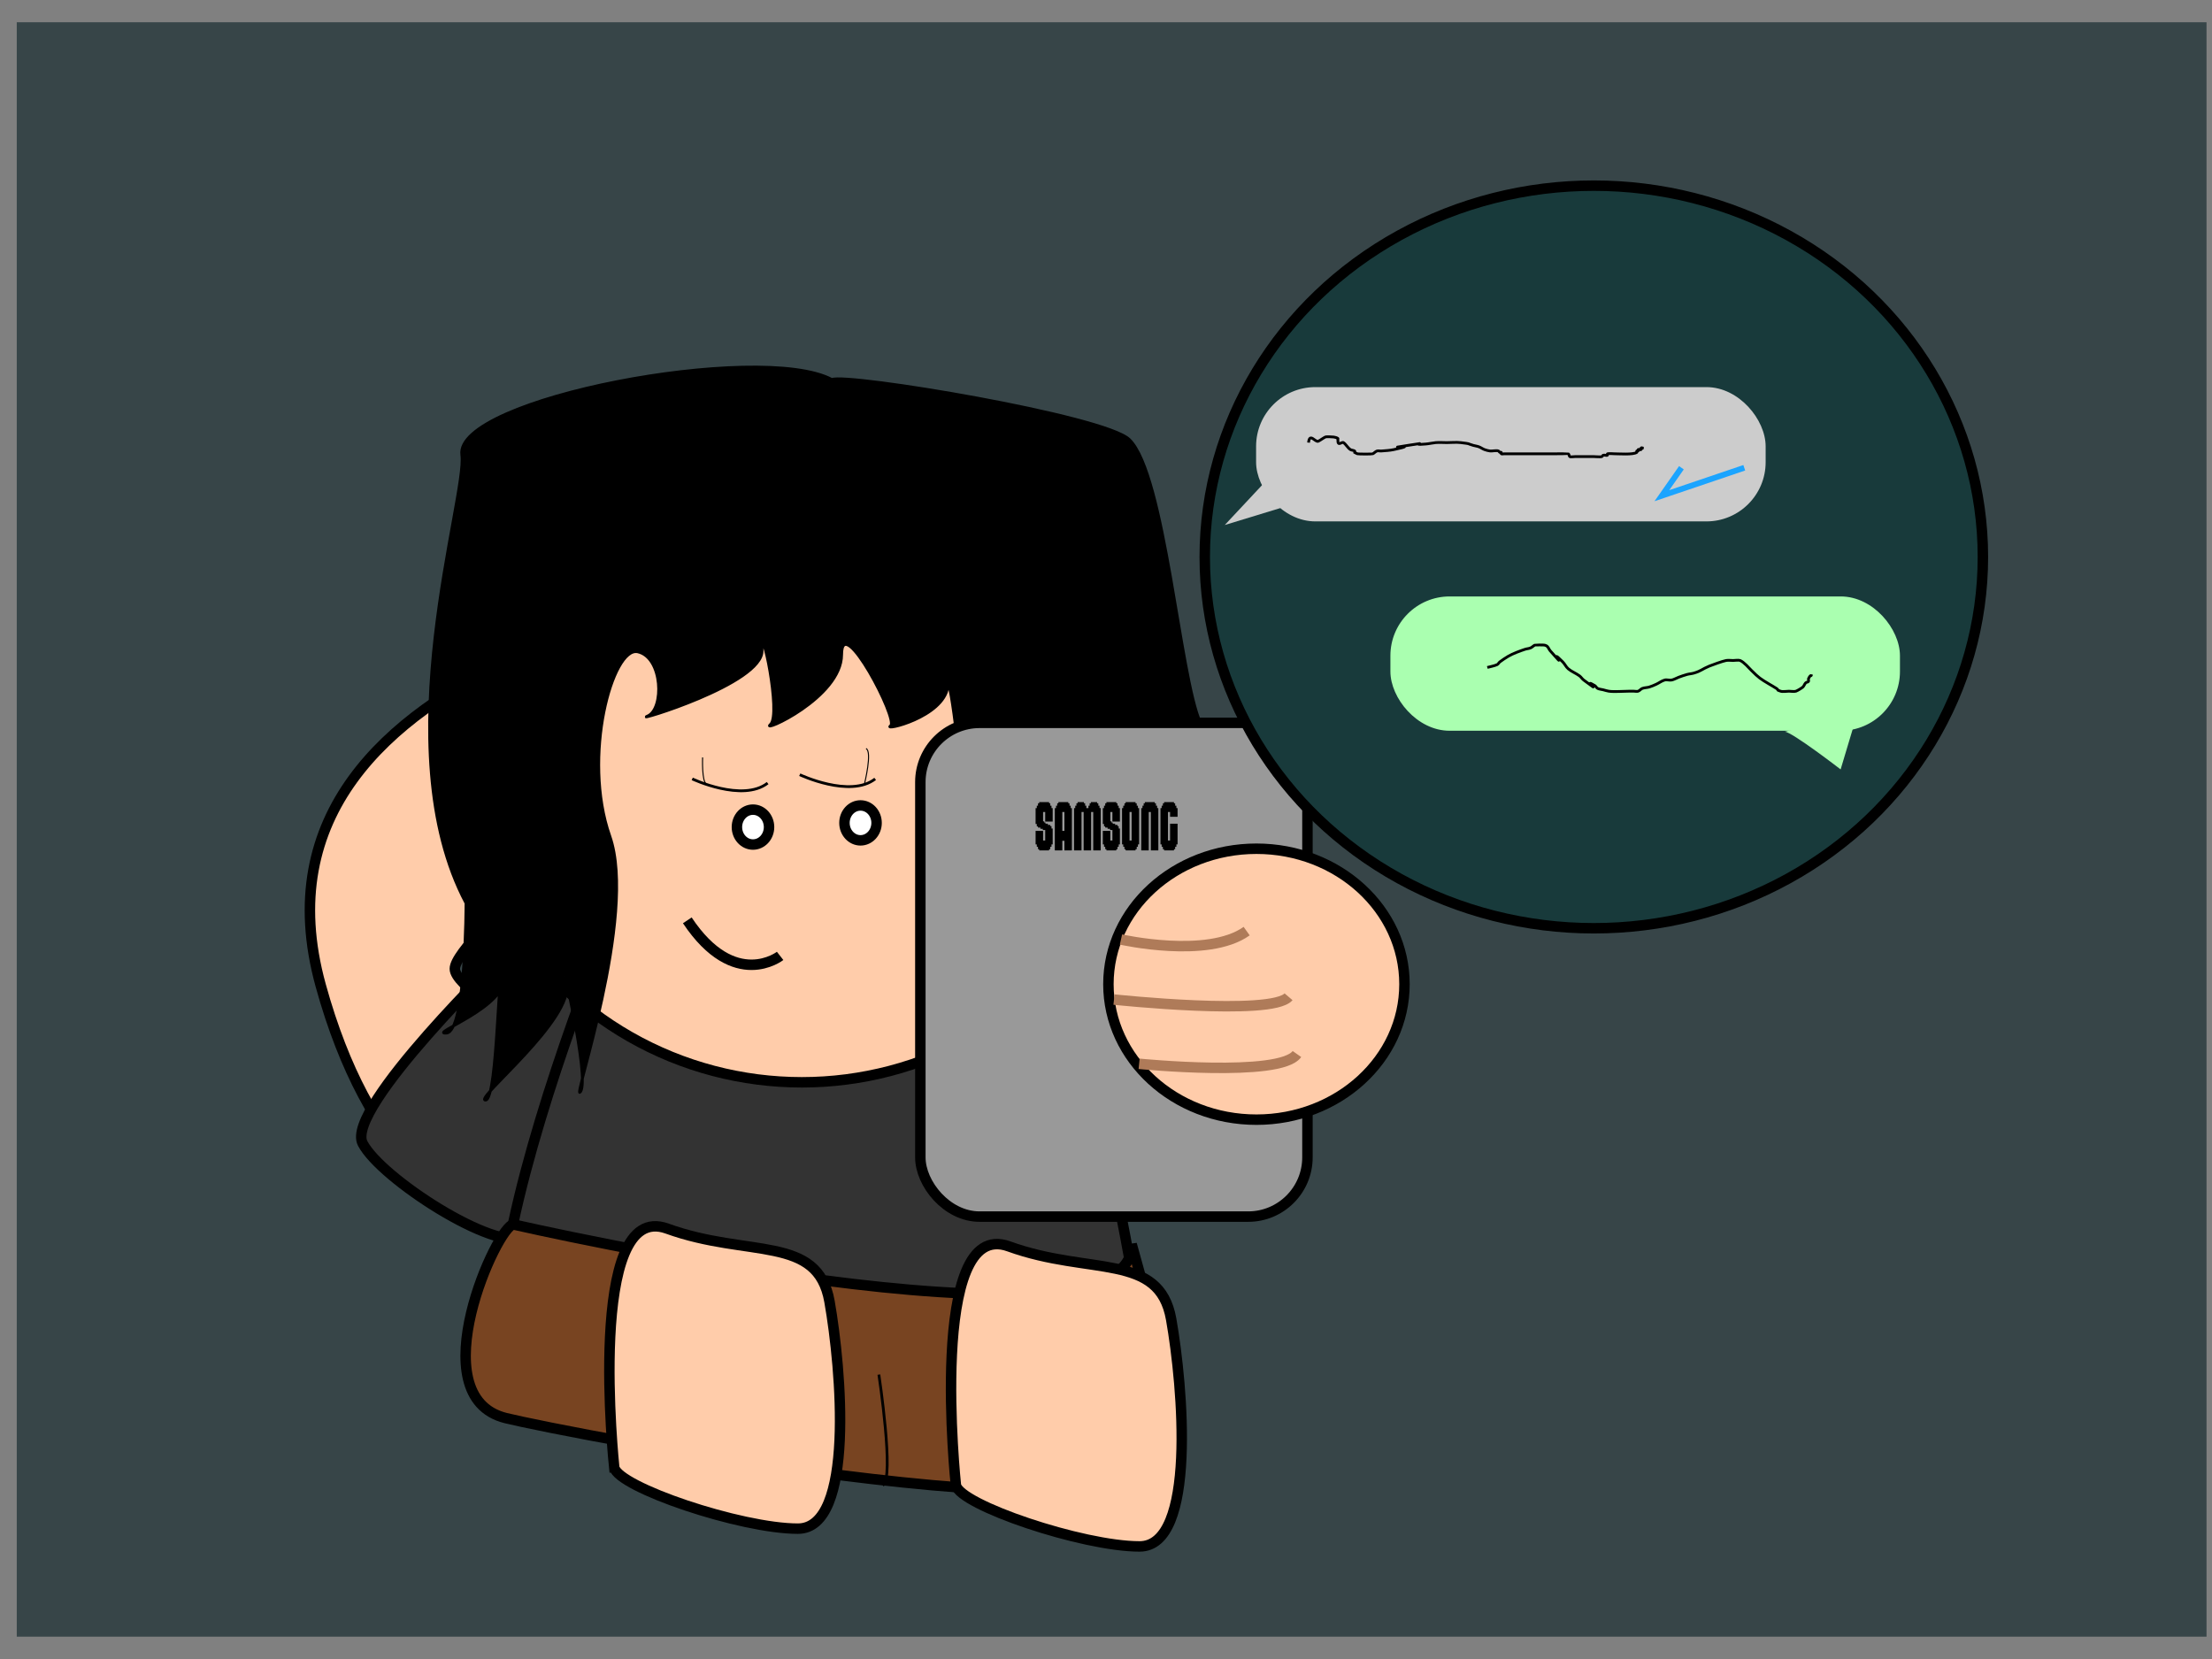 <?xml version="1.0" encoding="UTF-8" standalone="no"?>
<!-- Created with Inkscape (http://www.inkscape.org/) -->

<svg
   xmlns:dc="http://purl.org/dc/elements/1.1/"
   xmlns:cc="http://creativecommons.org/ns#"
   xmlns:rdf="http://www.w3.org/1999/02/22-rdf-syntax-ns#"
   xmlns:svg="http://www.w3.org/2000/svg"
   xmlns="http://www.w3.org/2000/svg"
   xmlns:sodipodi="http://sodipodi.sourceforge.net/DTD/sodipodi-0.dtd"
   xmlns:inkscape="http://www.inkscape.org/namespaces/inkscape"
   width="800"
   height="600"
   viewBox="0 0 211.667 158.75"
   version="1.1"
   id="svg1214"
   inkscape:version="0.92.4 (5da689c313, 2019-01-14)"
   sodipodi:docname="amora_tel.svg">
  <rect x="0" y="0" width="211.667" height="158.75" fill="#808080" stroke="none"/>
  <defs
     id="defs1208" />
  <sodipodi:namedview
     id="base"
     pagecolor="#ffffff"
     bordercolor="#666666"
     borderopacity="1.0"
     inkscape:pageopacity="0.0"
     inkscape:pageshadow="2"
     inkscape:zoom="0.49497475"
     inkscape:cx="222.27438"
     inkscape:cy="301.63599"
     inkscape:document-units="mm"
     inkscape:current-layer="layer1"
     showgrid="false"
     inkscape:pagecheckerboard="true"
     width="800mm"
     units="px"
     showguides="false"
     inkscape:window-width="1600"
     inkscape:window-height="837"
     inkscape:window-x="-8"
     inkscape:window-y="-8"
     inkscape:window-maximized="1" />
  <g
     inkscape:groupmode="layer"
     id="layer3"
     inkscape:label="Camada 3">
    <rect
       style="opacity:1;fill:#374548;fill-opacity:1;stroke:none;stroke-width:0.55;stroke-linecap:round;stroke-miterlimit:4;stroke-dasharray:none;stroke-dashoffset:0;stroke-opacity:1;paint-order:normal"
       id="rect1858"
       width="209.539"
       height="154.482"
       x="1.604"
       y="2.13"
       ry="0" />
  </g>
  <g
     inkscape:label="Camada 1"
     inkscape:groupmode="layer"
     id="layer1"
     transform="translate(0,-138.25)">
    <path
       style="fill:#000000;stroke:#000000;stroke-width:0.265px;stroke-linecap:butt;stroke-linejoin:miter;stroke-opacity:1"
       d="m 45.794,219.465 c 0,0 -0.668,23.921 -2.405,24.322 -1.737,0.401 4.811,0.267 4.276,1.203 -0.535,0.935 0.935,2.94 3.875,1.47 2.94,-1.47 14.165,-1.737 12.562,-8.419 -1.604,-6.682 -18.308,-18.575 -18.308,-18.575 z"
       id="path1791"
       inkscape:connector-curvature="0" />
    <path
       style="fill:#ffccaa;stroke:#000000;stroke-width:1;stroke-linecap:butt;stroke-linejoin:miter;stroke-miterlimit:4;stroke-dasharray:none;stroke-opacity:1"
       d="m 63.3,243.787 c 0,0 -19.778,-9.889 -19.778,-12.829 0,-2.94 18.174,-17.105 16.036,-20.045 -2.138,-2.94 8.82,-21.649 12.294,-18.709 3.474,2.94 -50.247,7.484 -41.16,40.358 9.087,32.874 33.141,23.252 33.141,23.252 0,0 -2.405,-6.682 -0.535,-12.027 z"
       id="path1775"
       inkscape:connector-curvature="0" />
    <path
       style="fill:#333333;fill-opacity:1;stroke:#000000;stroke-width:1;stroke-linecap:butt;stroke-linejoin:miter;stroke-miterlimit:4;stroke-dasharray:none;stroke-opacity:1"
       d="m 48.467,229.354 c 0,0 -15.502,14.967 -13.764,18.308 1.737,3.341 12.695,10.424 15.502,8.954 2.806,-1.47 9.755,-21.916 8.018,-22.852 -1.737,-0.935 -9.087,-2.539 -9.755,-4.41 z"
       id="path1801"
       inkscape:connector-curvature="0" />
    <path
       style="fill:#333333;fill-opacity:1;stroke:#000000;stroke-width:1;stroke-linecap:butt;stroke-linejoin:miter;stroke-miterlimit:4;stroke-dasharray:none;stroke-opacity:1"
       d="m 61.232,219.515 c 0,0 -22.301,51.027 -9.449,54.429 12.851,3.402 55.94,6.426 58.208,3.78 2.268,-2.646 -8.315,-55.185 -12.473,-55.94 -4.158,-0.756 -36.286,-2.268 -36.286,-2.268 z"
       id="path1771"
       inkscape:connector-curvature="0" />
    <ellipse
       style="opacity:1;fill:#ffccaa;fill-opacity:1;stroke:#000000;stroke-width:1;stroke-linecap:round;stroke-miterlimit:4;stroke-dasharray:none;stroke-dashoffset:0;stroke-opacity:1;paint-order:normal"
       id="path1767"
       cx="76.729"
       cy="209.31"
       rx="32.884"
       ry="32.506" />
    <path
       style="fill:#000000;stroke:#000000;stroke-width:0.265px;stroke-linecap:butt;stroke-linejoin:miter;stroke-opacity:1"
       d="m 44.591,224.677 c 0,0 0,12.294 -1.871,12.428 -1.871,0.134 6.014,-2.539 5.479,-5.479 -0.535,-2.94 -0.535,11.893 -1.737,11.893 -1.203,0 8.553,-7.751 7.751,-11.225 -0.802,-3.474 2.272,9.087 1.336,10.424 -0.935,1.336 5.479,-16.838 2.806,-24.455 -2.673,-7.617 0.267,-18.174 2.673,-17.64 2.405,0.535 2.539,5.479 0.935,6.147 -1.604,0.668 11.092,-3.074 10.958,-6.281 -0.134,-3.207 1.871,6.147 0.802,7.083 -1.069,0.935 6.815,-2.539 6.815,-6.682 0,-4.143 5.479,6.281 4.677,6.815 -0.802,0.535 5.078,-0.802 5.479,-3.742 0.401,-2.94 4.811,39.69 3.207,40.625 -1.604,0.935 7.484,-2.673 7.484,-5.746 0,-3.074 1.47,7.083 0.535,8.285 -0.935,1.203 1.336,5.479 3.341,0.267 2.005,-5.212 6.414,1.203 6.414,1.203 0,0 5.212,-36.75 3.207,-41.16 -2.005,-4.41 -3.386,-23.791 -6.815,-27.128 -2.368,-2.304 -27.003,-6.373 -28.464,-5.746 -6.893,-3.666 -36.158,1.813 -35.413,7.216 0.549,3.983 -7.484,28.063 0.401,42.897 z"
       id="path1789"
       inkscape:connector-curvature="0"
       sodipodi:nodetypes="csssscsscccssscscscsscsc" />
    <rect
       style="opacity:1;fill:#999999;fill-opacity:1;stroke:#000000;stroke-width:1;stroke-linecap:round;stroke-miterlimit:4;stroke-dasharray:none;stroke-dashoffset:0;stroke-opacity:1;paint-order:normal"
       id="rect1769"
       width="37.042"
       height="47.247"
       x="88.068"
       y="207.42"
       ry="5.67" />
    <ellipse
       style="opacity:1;fill:#ffccaa;fill-opacity:1;stroke:#000000;stroke-width:1;stroke-linecap:round;stroke-miterlimit:4;stroke-dasharray:none;stroke-dashoffset:0;stroke-opacity:1;paint-order:normal"
       id="path1773"
       cx="120.229"
       cy="232.428"
       rx="14.165"
       ry="12.963" />
    <path
       style="fill:none;stroke:#000000;stroke-width:1;stroke-linecap:butt;stroke-linejoin:miter;stroke-miterlimit:4;stroke-dasharray:none;stroke-opacity:1"
       d="m 74.65,229.72 c 0,0 -4.347,3.402 -8.882,-3.402"
       id="path1777"
       inkscape:connector-curvature="0" />
    <path
       style="fill:none;stroke:#000000;stroke-width:0.265px;stroke-linecap:butt;stroke-linejoin:miter;stroke-opacity:1"
       d="m 66.24,212.783 c 0,0 4.811,2.272 7.216,0.401"
       id="path1793"
       inkscape:connector-curvature="0" />
    <ellipse
       style="opacity:1;fill:#ffffff;fill-opacity:1;stroke:#000000;stroke-width:1;stroke-linecap:round;stroke-miterlimit:4;stroke-dasharray:none;stroke-dashoffset:0;stroke-opacity:1;paint-order:normal"
       id="path1795"
       cx="72.053"
       cy="217.394"
       rx="1.537"
       ry="1.67" />
    <path
       inkscape:connector-curvature="0"
       id="path1797"
       d="m 76.53,212.382 c 0,0 4.811,2.272 7.216,0.401"
       style="fill:none;stroke:#000000;stroke-width:0.265px;stroke-linecap:butt;stroke-linejoin:miter;stroke-opacity:1" />
    <ellipse
       ry="1.67"
       rx="1.537"
       cy="216.993"
       cx="82.343"
       id="ellipse1799"
       style="opacity:1;fill:#ffffff;fill-opacity:1;stroke:#000000;stroke-width:1;stroke-linecap:round;stroke-miterlimit:4;stroke-dasharray:none;stroke-dashoffset:0;stroke-opacity:1;paint-order:normal" />
    <path
       style="fill:none;stroke:#000000;stroke-width:0.1;stroke-linecap:butt;stroke-linejoin:miter;stroke-miterlimit:4;stroke-dasharray:none;stroke-opacity:1"
       d="m 67.233,210.727 c 0,0 -0.095,2.362 0.378,2.551"
       id="path1803"
       inkscape:connector-curvature="0" />
    <path
       style="fill:none;stroke:#000000;stroke-width:0.1;stroke-linecap:butt;stroke-linejoin:miter;stroke-miterlimit:4;stroke-dasharray:none;stroke-opacity:1"
       d="m 82.73,213.231 c 0,0 0.756,-3.071 0.142,-3.355"
       id="path1805"
       inkscape:connector-curvature="0" />
    <path
       style="fill:#784421;fill-opacity:1;stroke:#000000;stroke-width:1;stroke-linecap:butt;stroke-linejoin:miter;stroke-miterlimit:4;stroke-dasharray:none;stroke-opacity:1"
       d="m 108.29,257.313 c 0.394,11.739 -59.153,-1.89 -59.153,-1.89 -1.495,0 -9.052,16.442 -0.756,18.521 5.175,1.297 66.713,13.418 64.445,2.457 0,0 -0.189,-3.591 -4.536,-19.088 z"
       id="path1811"
       inkscape:connector-curvature="0"
       sodipodi:nodetypes="ccscc" />
    <path
       style="fill:#ffccaa;fill-opacity:1;stroke:#000000;stroke-width:1;stroke-linecap:butt;stroke-linejoin:miter;stroke-miterlimit:4;stroke-dasharray:none;stroke-opacity:1"
       d="m 58.775,278.668 c 0,0 -2.732,-25.676 5.06,-22.855 7.792,2.822 14.406,0.554 15.54,6.98 1.134,6.426 2.457,21.734 -3.024,21.734 -5.481,0 -17.198,-3.969 -17.576,-5.859 z"
       id="path1807"
       inkscape:connector-curvature="0" />
    <path
       inkscape:connector-curvature="0"
       id="path1809"
       d="m 91.47,280.369 c 0,0 -2.732,-25.676 5.06,-22.855 7.792,2.822 14.406,0.554 15.54,6.98 1.134,6.426 2.457,21.734 -3.024,21.734 -5.481,0 -17.198,-3.969 -17.576,-5.859 z"
       style="fill:#ffccaa;fill-opacity:1;stroke:#000000;stroke-width:1;stroke-linecap:butt;stroke-linejoin:miter;stroke-miterlimit:4;stroke-dasharray:none;stroke-opacity:1" />
    <path
       style="fill:none;stroke:#000000;stroke-width:0.265px;stroke-linecap:butt;stroke-linejoin:miter;stroke-opacity:1"
       d="m 84.1,269.786 c 0,0 1.512,10.016 0.378,10.583"
       id="path1813"
       inkscape:connector-curvature="0" />
    <g
       aria-label="SAMSONG"
       transform="matrix(0.265,0,0,0.265,13.588,135.818)"
       style="font-style:normal;font-weight:normal;font-size:40px;line-height:1.25;font-family:sans-serif;letter-spacing:0px;word-spacing:0px;fill:#000000;fill-opacity:1;stroke:none"
       id="flowRoot1815">
      <path
         d="m 322.675,300.98 h 0.433 v -0.867 h 0.433 v -0.867 h 0.433 v -0.433 h 3.571 v 0.433 h 0.433 v 0.867 h 0.433 v 0.867 h 0.433 v 4.871 h -2.704 v -3.467 h -0.763 v 3.363 h 0.433 v 0.433 h 0.433 v 0.433 h 0.867 v 0.433 h 0.867 v 0.433 h 0.433 v 0.867 h 0.433 v 5.737 h -0.433 v 0.867 h -0.433 v 0.867 h -0.433 v 0.433 h -3.571 v -0.433 h -0.433 v -0.867 h -0.433 v -0.867 h -0.433 v -4.871 h 2.704 v 3.467 h 0.763 v -3.796 h -0.867 v -0.433 h -0.867 v -0.433 h -0.867 v -0.433 h -0.433 v -0.867 h -0.433 z"
         style="font-style:normal;font-variant:normal;font-weight:normal;font-stretch:normal;font-size:17.333px;font-family:'Super Plumber Brothers';-inkscape-font-specification:'Super Plumber Brothers'"
         id="path1860"
         inkscape:connector-curvature="0" />
      <path
         d="m 329.615,300.98 h 0.433 v -0.867 h 0.433 v -0.867 h 0.433 v -0.433 h 3.571 v 0.433 h 0.433 v 0.867 h 0.433 v 0.867 h 0.433 v 15.271 h -2.704 v -3.467 h -0.763 v 3.467 h -2.704 z m 2.704,8.233 h 0.763 v -6.829 h -0.763 z"
         style="font-style:normal;font-variant:normal;font-weight:normal;font-stretch:normal;font-size:17.333px;font-family:'Super Plumber Brothers';-inkscape-font-specification:'Super Plumber Brothers'"
         id="path1862"
         inkscape:connector-curvature="0" />
      <path
         d="m 336.555,300.98 h 0.433 v -0.867 h 0.433 v -0.867 h 0.433 v -0.433 h 2.271 v 0.433 h 0.433 v 0.867 h 0.433 v 0.867 h 0.763 v -0.867 h 0.433 v -0.867 h 0.433 v -0.433 h 2.271 v 0.433 h 0.433 v 0.867 h 0.433 v 0.867 h 0.433 v 15.271 h -2.704 v -13.867 h -0.763 v 13.867 h -2.704 v -13.867 h -0.763 v 13.867 h -2.704 z"
         style="font-style:normal;font-variant:normal;font-weight:normal;font-stretch:normal;font-size:17.333px;font-family:'Super Plumber Brothers';-inkscape-font-specification:'Super Plumber Brothers'"
         id="path1864"
         inkscape:connector-curvature="0" />
      <path
         d="m 346.948,300.98 h 0.433 v -0.867 h 0.433 v -0.867 h 0.433 v -0.433 h 3.571 v 0.433 h 0.433 v 0.867 h 0.433 v 0.867 h 0.433 v 4.871 h -2.704 v -3.467 h -0.763 v 3.363 h 0.433 v 0.433 h 0.433 v 0.433 h 0.867 v 0.433 h 0.867 v 0.433 h 0.433 v 0.867 h 0.433 v 5.737 h -0.433 v 0.867 h -0.433 v 0.867 h -0.433 v 0.433 h -3.571 v -0.433 h -0.433 v -0.867 h -0.433 v -0.867 h -0.433 v -4.871 h 2.704 v 3.467 h 0.763 v -3.796 h -0.867 v -0.433 h -0.867 v -0.433 h -0.867 v -0.433 h -0.433 v -0.867 h -0.433 z"
         style="font-style:normal;font-variant:normal;font-weight:normal;font-stretch:normal;font-size:17.333px;font-family:'Super Plumber Brothers';-inkscape-font-specification:'Super Plumber Brothers'"
         id="path1866"
         inkscape:connector-curvature="0" />
      <path
         d="m 353.888,300.98 h 0.433 v -0.867 h 0.433 v -0.867 h 0.433 v -0.433 h 3.571 v 0.433 h 0.433 v 0.867 h 0.433 v 0.867 h 0.433 v 13.104 h -0.433 v 0.867 h -0.433 v 0.867 h -0.433 v 0.433 h -3.571 v -0.433 h -0.433 v -0.867 h -0.433 v -0.867 h -0.433 z m 2.704,11.7 h 0.763 v -10.296 h -0.763 z"
         style="font-style:normal;font-variant:normal;font-weight:normal;font-stretch:normal;font-size:17.333px;font-family:'Super Plumber Brothers';-inkscape-font-specification:'Super Plumber Brothers'"
         id="path1868"
         inkscape:connector-curvature="0" />
      <path
         d="m 360.828,300.98 h 0.433 v -0.867 h 0.433 v -0.867 h 0.433 v -0.433 h 3.571 v 0.433 h 0.433 v 0.867 h 0.433 v 0.867 h 0.433 v 15.271 h -2.704 v -13.867 h -0.763 v 13.867 h -2.704 z"
         style="font-style:normal;font-variant:normal;font-weight:normal;font-stretch:normal;font-size:17.333px;font-family:'Super Plumber Brothers';-inkscape-font-specification:'Super Plumber Brothers'"
         id="path1870"
         inkscape:connector-curvature="0" />
      <path
         d="m 367.769,300.98 h 0.433 v -0.867 h 0.433 v -0.867 h 0.433 v -0.433 h 3.571 v 0.433 h 0.433 v 0.867 h 0.433 v 0.867 h 0.433 v 3.137 h -2.704 v -1.733 h -0.763 v 10.296 h 0.763 v -6.067 h 2.704 v 7.471 h -0.433 v 0.867 h -0.433 v 0.867 h -0.433 v 0.433 h -3.571 v -0.433 h -0.433 v -0.867 h -0.433 v -0.867 h -0.433 z"
         style="font-style:normal;font-variant:normal;font-weight:normal;font-stretch:normal;font-size:17.333px;font-family:'Super Plumber Brothers';-inkscape-font-specification:'Super Plumber Brothers'"
         id="path1872"
         inkscape:connector-curvature="0" />
    </g>
    <path
       style="fill:none;stroke:#af7b59;stroke-width:1;stroke-linecap:butt;stroke-linejoin:miter;stroke-miterlimit:4;stroke-dasharray:none;stroke-opacity:1"
       d="m 107.266,228.151 c 0,0 8.285,1.871 12.027,-0.802"
       id="path1823"
       inkscape:connector-curvature="0" />
    <path
       style="fill:none;stroke:#af7b59;stroke-width:1;stroke-linecap:butt;stroke-linejoin:miter;stroke-miterlimit:4;stroke-dasharray:none;stroke-opacity:1"
       d="m 106.598,233.898 c 0,0 15.101,1.604 16.704,-0.267"
       id="path1825"
       inkscape:connector-curvature="0" />
    <path
       style="fill:none;stroke:#af7b59;stroke-width:1;stroke-linecap:butt;stroke-linejoin:miter;stroke-miterlimit:4;stroke-dasharray:none;stroke-opacity:1"
       d="m 109.003,240.045 c 0,0 13.497,1.336 15.101,-0.935"
       id="path1827"
       inkscape:connector-curvature="0" />
  </g>
  <g
     inkscape:groupmode="layer"
     id="layer2"
     inkscape:label="Camada 2">
    <ellipse
       style="opacity:1;fill:#183a3b;fill-opacity:1;stroke:#000000;stroke-width:1;stroke-linecap:round;stroke-miterlimit:4;stroke-dasharray:none;stroke-dashoffset:0;stroke-opacity:1;paint-order:normal"
       id="path1830"
       cx="152.513"
       cy="53.295"
       rx="37.231"
       ry="35.53" />
    <rect
       style="opacity:1;fill:#cccccc;fill-opacity:1;stroke:none;stroke-width:1;stroke-linecap:round;stroke-miterlimit:4;stroke-dasharray:none;stroke-dashoffset:0;stroke-opacity:1;paint-order:normal"
       id="rect1843"
       width="48.759"
       height="12.851"
       x="120.196"
       y="37.042"
       ry="5.67" />
    <rect
       ry="5.67"
       y="57.074"
       x="133.048"
       height="12.851"
       width="48.759"
       id="rect1845"
       style="opacity:1;fill:#aaffb0;fill-opacity:1;stroke:none;stroke-width:1;stroke-linecap:round;stroke-miterlimit:4;stroke-dasharray:none;stroke-dashoffset:0;stroke-opacity:1;paint-order:normal" />
    <path
       style="fill:none;stroke:#000000;stroke-width:0.265px;stroke-linecap:butt;stroke-linejoin:miter;stroke-opacity:1"
       d="m 125.216,42.354 c 0.098,-0.998 0.654,0.007 0.935,-0.134 0.232,-0.116 0.436,-0.285 0.668,-0.401 0.106,-0.053 0.765,-0.006 0.802,0 0.139,0.023 0.284,0.056 0.401,0.134 0.037,0.025 -0.032,0.102 0,0.134 -0.025,0.69 0.369,0.157 0.535,0.267 0.252,0.168 0.408,0.512 0.668,0.668 0.121,0.072 0.284,0.056 0.401,0.134 0.037,0.025 0,0.089 0,0.134 0.089,0.045 0.173,0.102 0.267,0.134 0.094,0.031 1.397,0.036 1.47,0 0.144,-0.072 0.249,-0.216 0.401,-0.267 0.127,-0.042 0.268,0.011 0.401,0 0.402,-0.034 0.808,-0.049 1.203,-0.134 2.852,-0.611 -1.435,0.025 1.336,-0.401 2.72,-0.418 -0.177,0.026 1.737,-0.134 0.314,-0.026 0.622,-0.105 0.935,-0.134 0.355,-0.032 0.713,0 1.069,0 0.43,0 0.912,-0.053 1.336,0 1.072,0.134 0.477,0.06 1.203,0.267 0.177,0.05 0.363,0.069 0.535,0.134 0.187,0.07 0.348,0.197 0.535,0.267 0.172,0.064 0.353,0.108 0.535,0.134 0.166,0.024 0.633,-0.084 0.802,0 0.056,0.028 0.077,0.105 0.134,0.134 0.04,0.02 0.102,-0.032 0.134,0 0.032,0.032 -0.04,0.114 0,0.134 0.08,0.04 0.178,0 0.267,0 0.178,0 0.356,0 0.535,0 0.624,0 1.247,0 1.871,0 0.846,0 1.693,0 2.539,0 0.075,0 1.185,-0.012 1.203,0 0.083,0.055 0.063,0.197 0.134,0.267 0.052,0.052 0.453,0 0.535,0 0.579,0 1.158,0 1.737,0 0.122,0 0.697,0.052 0.802,0 0.056,-0.028 0.077,-0.105 0.134,-0.134 0.081,-0.04 0.339,0.062 0.401,0 0.032,-0.032 -0.04,-0.114 0,-0.134 0.083,-0.041 0.575,0 0.668,0 0.474,0 1.779,0.106 2.138,-0.134 0.037,-0.025 -0.032,-0.102 0,-0.134 0.032,-0.032 0.102,0.032 0.134,0 0.032,-0.032 -0.032,-0.102 0,-0.134 0.063,-0.063 0.204,0.063 0.267,0 0.032,-0.032 -0.032,-0.102 0,-0.134 0.178,-0.178 0.134,0.223 0.134,-0.134"
       id="path1847"
       inkscape:connector-curvature="0" />
    <path
       style="fill:none;stroke:#000000;stroke-width:0.265px;stroke-linecap:butt;stroke-linejoin:miter;stroke-opacity:1"
       d="m 142.321,63.869 c 0.312,-0.089 0.639,-0.136 0.935,-0.267 0.115,-0.051 0.166,-0.192 0.267,-0.267 0.257,-0.193 0.526,-0.369 0.802,-0.535 0.444,-0.266 1.171,-0.524 1.604,-0.668 0.174,-0.058 0.366,-0.061 0.535,-0.134 0.148,-0.063 0.257,-0.195 0.401,-0.267 0.025,-0.012 0.829,-0.027 0.935,0 0.097,0.024 0.197,0.063 0.267,0.134 0.114,0.114 0.162,0.28 0.267,0.401 1.947,2.225 -0.376,-0.51 1.203,1.069 0.202,0.202 0.315,0.486 0.535,0.668 0.323,0.269 0.729,0.421 1.069,0.668 0.153,0.111 0.25,0.288 0.401,0.401 2.122,1.591 -0.301,-0.288 1.069,0.535 0.108,0.065 0.155,0.211 0.267,0.267 0.164,0.082 0.356,0.089 0.535,0.134 0.178,0.045 0.353,0.108 0.535,0.134 0.517,0.074 1.324,0 1.871,0 0.178,0 0.356,0 0.535,0 0.134,0 0.274,0.042 0.401,0 0.152,-0.051 0.251,-0.211 0.401,-0.267 0.213,-0.08 0.451,-0.068 0.668,-0.134 0.23,-0.069 0.45,-0.168 0.668,-0.267 0.272,-0.124 0.514,-0.322 0.802,-0.401 0.215,-0.059 0.45,0.044 0.668,0 0.235,-0.047 0.443,-0.185 0.668,-0.267 0.265,-0.096 0.53,-0.193 0.802,-0.267 0.219,-0.06 0.451,-0.068 0.668,-0.134 0.718,-0.215 0.737,-0.363 1.47,-0.668 0.207,-0.086 1.289,-0.482 1.604,-0.535 0.22,-0.037 0.445,0 0.668,0 0.169,0 0.523,-0.058 0.668,0 0.368,0.147 0.865,0.732 1.069,0.935 0.746,0.746 0.865,0.813 1.737,1.336 0.223,0.134 0.452,0.257 0.668,0.401 0.306,0.204 -0.084,0.106 0.401,0.267 0.213,0.071 0.568,0 0.802,0 0.185,0 0.492,0.059 0.668,0 0.158,-0.053 0.592,-0.325 0.668,-0.401 0.114,-0.114 0.154,-0.287 0.267,-0.401 0.07,-0.07 0.212,-0.051 0.267,-0.134 0.049,-0.074 -0.04,-0.188 0,-0.267 0.299,-0.598 0.267,-0.036 0.267,-0.401"
       id="path1849"
       inkscape:connector-curvature="0" />
    <path
       style="fill:none;stroke:#1ba4ff;stroke-width:0.55;stroke-linecap:butt;stroke-linejoin:miter;stroke-miterlimit:4;stroke-dasharray:none;stroke-opacity:1"
       d="m 160.896,44.76 -1.871,2.673 7.884,-2.673"
       id="path1851"
       inkscape:connector-curvature="0" />
    <path
       style="fill:#cccccc;fill-opacity:1;stroke:none;stroke-width:0.265px;stroke-linecap:butt;stroke-linejoin:miter;stroke-opacity:1"
       d="m 121.073,46.096 -3.875,4.143 7.884,-2.405"
       id="path1853"
       inkscape:connector-curvature="0" />
    <path
       style="fill:#aaffb0;fill-opacity:1;stroke:none;stroke-width:0.265px;stroke-linecap:butt;stroke-linejoin:miter;stroke-opacity:1"
       d="m 170.785,70.017 c 0.668,0 5.345,3.608 5.345,3.608 l 1.604,-5.345"
       id="path1855"
       inkscape:connector-curvature="0" />
  </g>
</svg>

